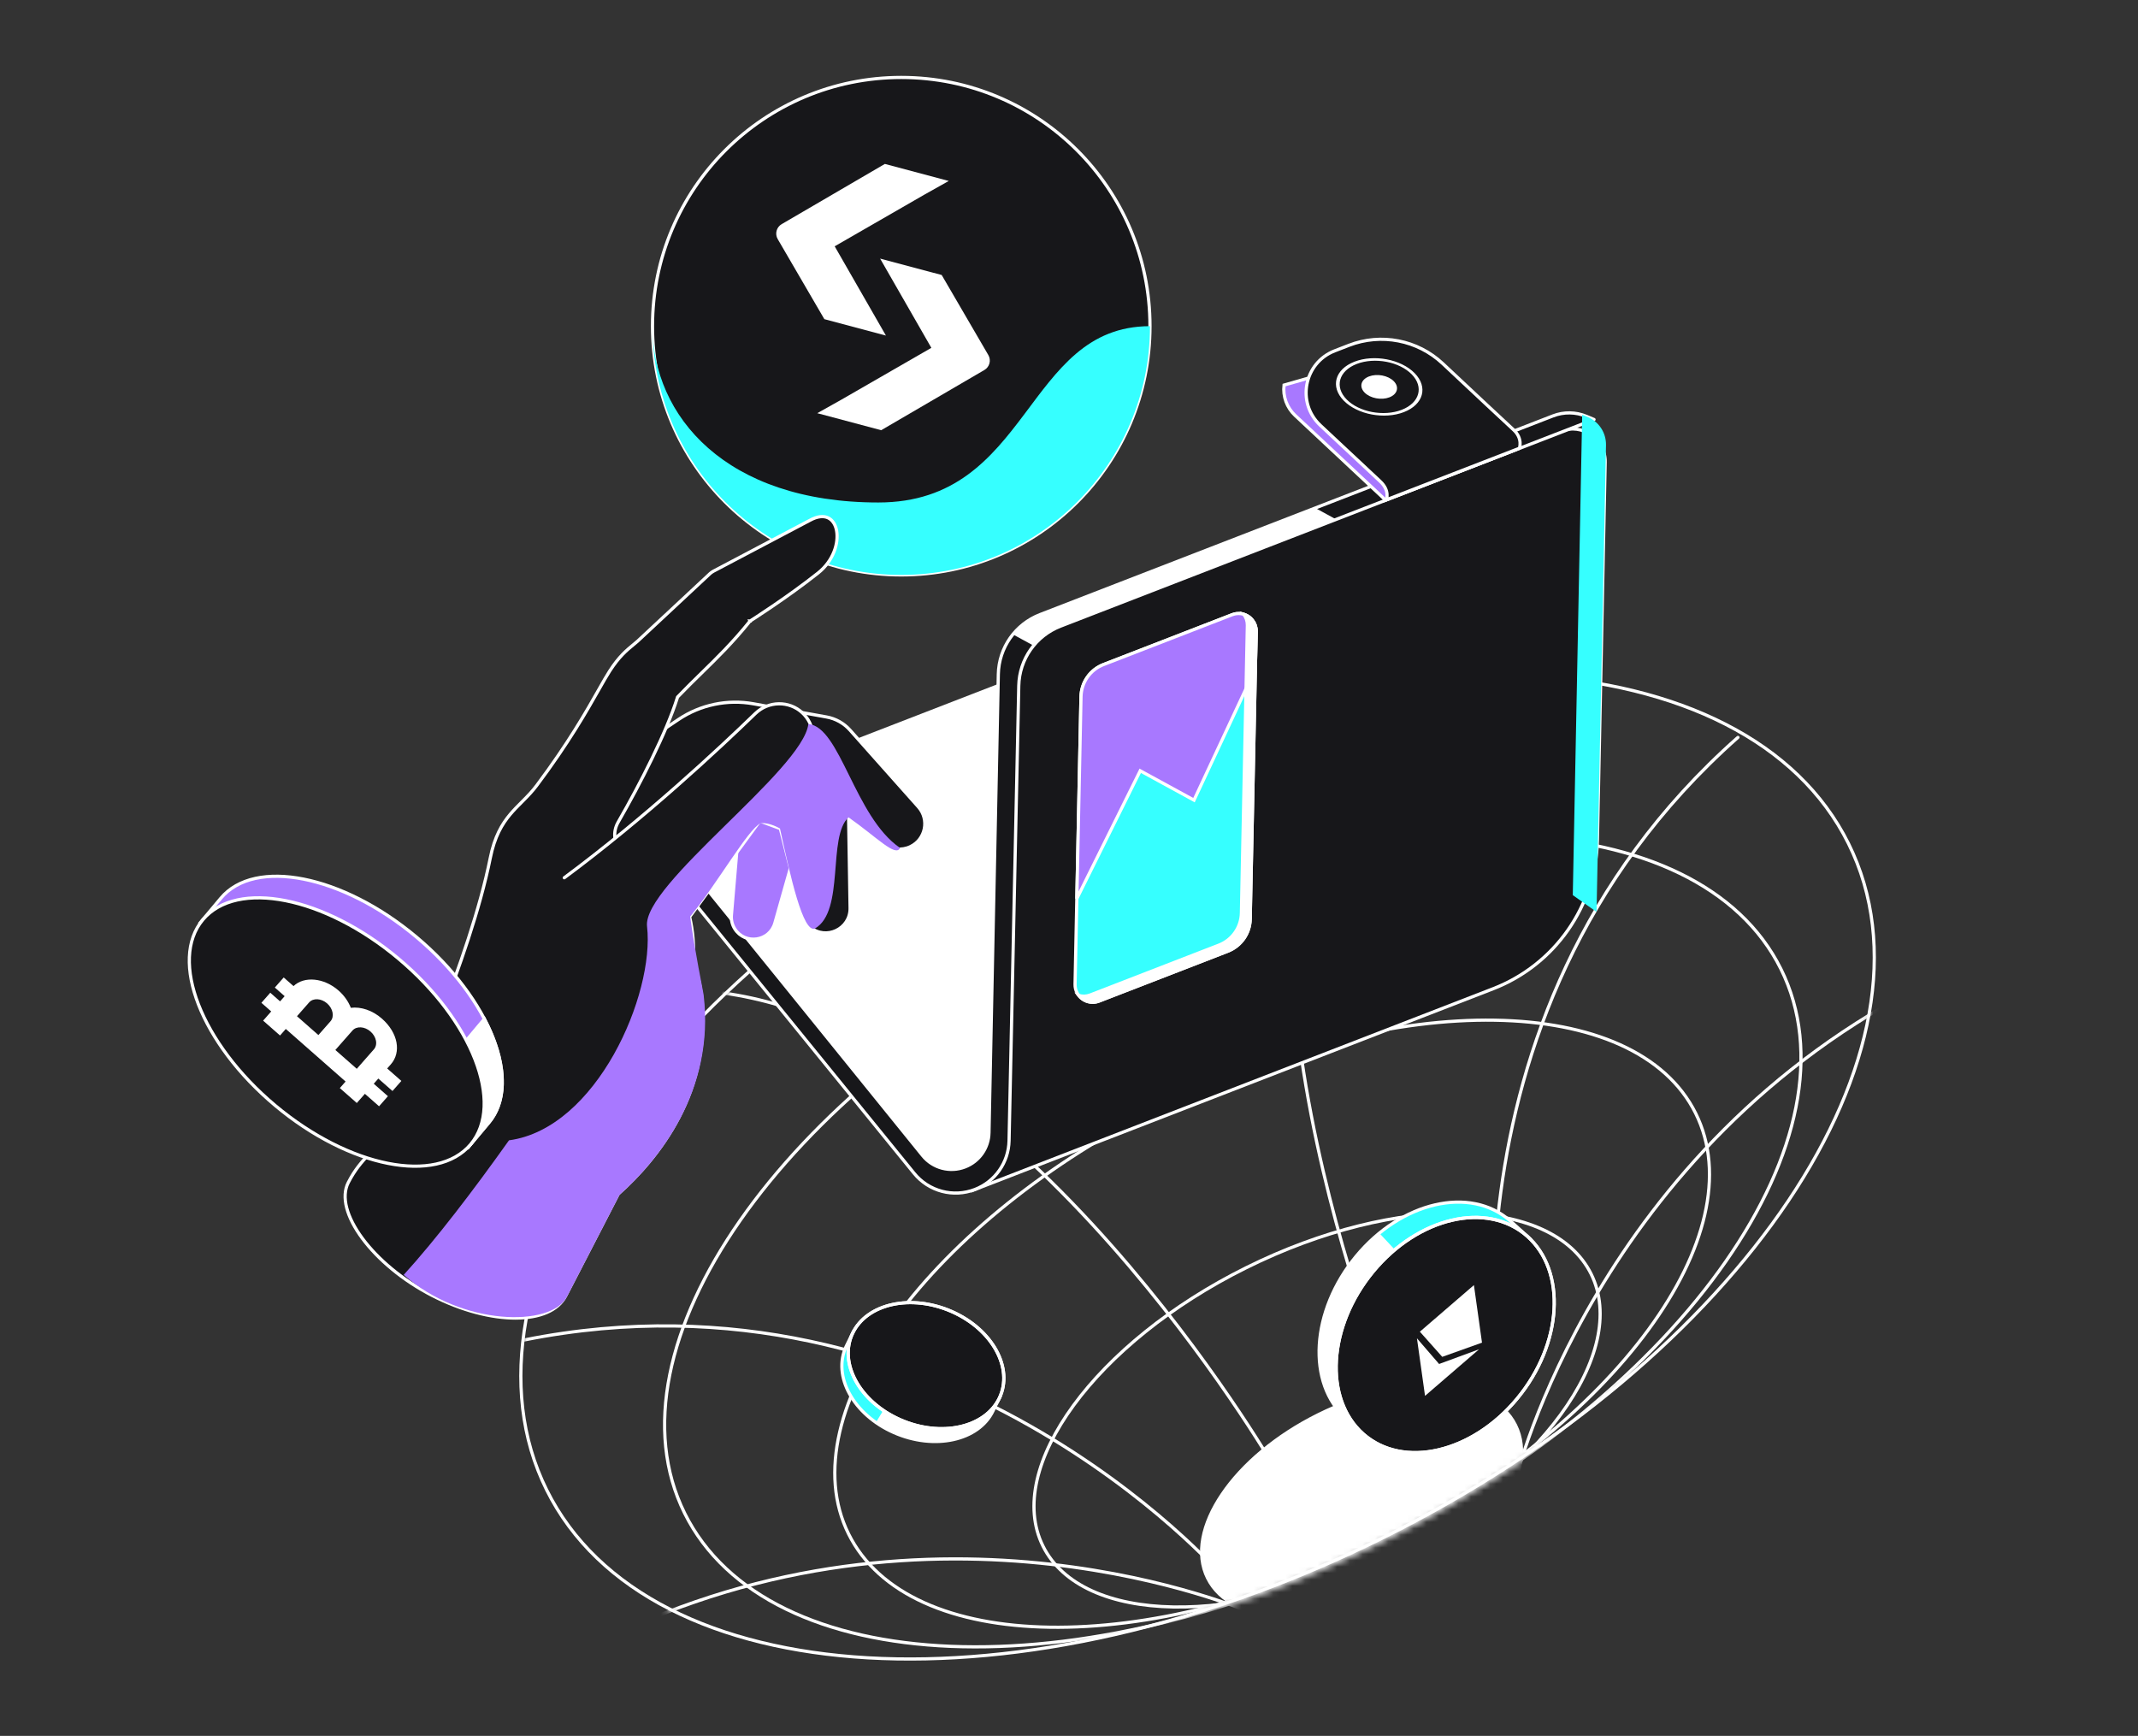 <svg width="335" height="272" viewBox="0 0 335 272" fill="none" xmlns="http://www.w3.org/2000/svg">
<rect x="0" y="0" width="335" height="272" fill="#333333" stroke="none"/>
<mask id="mask0_32092_134399" style="mask-type:luminance" maskUnits="userSpaceOnUse" x="81" y="105" width="213" height="156">
<path d="M158.663 124.598C215.254 96.5 273.552 100.179 289.594 132.488C305.636 164.797 273.309 213.426 216.719 241.524C160.128 269.622 101.793 265.961 85.77 233.69C69.746 201.419 102.035 152.715 158.663 124.598Z" fill="white"/>
</mask>
<g mask="url(#mask0_32092_134399)">
<path d="M113.407 155.61C160.402 162.127 199.554 229.719 199.554 229.719" stroke="white" stroke-width="0.5" stroke-linecap="round" stroke-linejoin="round"/>
<path d="M209.815 107.742C188.495 148.215 218.865 220.131 218.865 220.131" stroke="white" stroke-width="0.5" stroke-linecap="round" stroke-linejoin="round"/>
<path d="M82.145 209.963C147.815 196.835 191.286 246.682 191.286 246.682" stroke="white" stroke-width="0.5" stroke-linecap="round" stroke-linejoin="round"/>
<path d="M94.302 257.127C146.64 231.14 195.735 252.588 195.735 252.588" stroke="white" stroke-width="0.5" stroke-linecap="round" stroke-linejoin="round"/>
<path d="M302.408 153.799C250.07 179.786 237.481 231.861 237.481 231.861" stroke="white" stroke-width="0.5" stroke-linecap="round" stroke-linejoin="round"/>
<path d="M272.32 115.538C222.197 159.903 235.601 224.679 235.601 224.679" stroke="white" stroke-width="0.5" stroke-linecap="round" stroke-linejoin="round"/>
<path d="M182.279 173.116C218.942 154.912 256.292 155.521 265.693 174.453C275.093 193.386 253.001 223.509 216.338 241.713C179.674 259.916 142.379 259.323 132.962 240.357C123.544 221.39 145.84 191.208 182.279 173.116Z" stroke="white" stroke-width="0.5" stroke-linejoin="round"/>
<path d="M195.277 198.639C219 186.86 243.194 187.305 249.308 199.619C255.422 211.933 241.153 231.475 217.43 243.254C193.706 255.033 169.548 254.598 163.423 242.262C157.298 229.926 171.7 210.345 195.277 198.639Z" stroke="white" stroke-width="0.5" stroke-linejoin="round"/>
<path d="M169.739 147.361C217.186 123.803 266.131 125.817 279.047 151.83C291.962 177.843 263.982 218.053 216.536 241.611C169.089 265.169 120.217 263.177 107.277 237.117C94.338 211.056 122.584 170.774 169.739 147.361Z" stroke="white" stroke-width="0.5" stroke-linejoin="round"/>
<path d="M206.553 221.677C219.884 215.058 233.719 215.771 237.467 223.319C241.215 230.867 233.42 242.321 220.089 248.94C206.758 255.559 192.942 254.789 189.213 247.278C185.484 239.768 193.259 228.277 206.553 221.677Z" fill="white" stroke="white" stroke-width="0.5" stroke-linejoin="round"/>
</g>
<path d="M158.74 124.558C215.03 96.609 273.655 99.995 289.633 132.176C305.611 164.356 272.854 213.069 216.564 241.018C160.274 268.967 101.611 265.598 85.652 233.456C69.693 201.313 102.412 152.525 158.74 124.558Z" stroke="white" stroke-width="0.5" stroke-linejoin="round"/>
<path d="M104.271 127.632C106.687 126.696 175.203 100.155 175.203 100.155L238.685 149.278L145.792 185.262L102.842 130.191C102.842 130.191 102.401 128.357 104.271 127.632Z" fill="white" stroke="white" stroke-width="0.5"/>
<path d="M159.461 107.156C159.614 103.072 162.182 99.47 165.993 97.994L244.548 67.564C247.944 66.249 251.589 68.801 251.514 72.442L250.299 131.592C250.086 141.964 243.631 151.182 233.957 154.929L152.69 186.41L156.774 178.907L159.461 107.156Z" fill="#17171A" stroke="white" stroke-width="0.5"/>
<path d="M169.382 109.161C169.428 106.927 170.818 104.941 172.902 104.134L193.072 96.32C194.902 95.612 196.865 96.987 196.824 98.948L195.892 144.023C195.846 146.257 194.456 148.243 192.372 149.05L172.202 156.863C170.372 157.572 168.409 156.197 168.45 154.236L169.382 109.161Z" fill="#36FFFF" stroke="white" stroke-width="0.5"/>
<path fill-rule="evenodd" clip-rule="evenodd" d="M196.703 104.779L187.086 125.377L178.66 120.777L168.727 140.807L169.381 109.161C169.427 106.926 170.818 104.941 172.902 104.134L193.072 96.32C194.901 95.612 196.864 96.987 196.824 98.948L196.703 104.779Z" fill="#A878FF"/>
<path d="M196.703 104.779L196.93 104.885L196.952 104.837L196.953 104.784L196.703 104.779ZM187.086 125.377L186.966 125.597L187.199 125.724L187.312 125.483L187.086 125.377ZM178.66 120.777L178.78 120.557L178.552 120.433L178.436 120.666L178.66 120.777ZM168.727 140.807L168.477 140.802L168.951 140.918L168.727 140.807ZM169.381 109.161L169.631 109.166L169.381 109.161ZM172.902 104.134L172.992 104.367L172.902 104.134ZM193.072 96.32L193.162 96.554L193.072 96.32ZM196.824 98.948L197.074 98.953L196.824 98.948ZM196.477 104.673L186.859 125.271L187.312 125.483L196.93 104.885L196.477 104.673ZM187.205 125.158L178.78 120.557L178.54 120.996L186.966 125.597L187.205 125.158ZM178.436 120.666L168.503 140.696L168.951 140.918L178.884 120.888L178.436 120.666ZM168.977 140.812L169.631 109.166L169.131 109.156L168.477 140.802L168.977 140.812ZM169.631 109.166C169.675 107.033 171.003 105.137 172.992 104.367L172.811 103.901C170.633 104.744 169.179 106.82 169.131 109.156L169.631 109.166ZM172.992 104.367L193.162 96.554L192.981 96.087L172.811 103.901L172.992 104.367ZM193.162 96.554C194.825 95.909 196.611 97.159 196.574 98.943L197.074 98.953C197.118 96.814 194.977 95.314 192.981 96.087L193.162 96.554ZM196.574 98.943L196.453 104.774L196.953 104.784L197.074 98.953L196.574 98.943Z" fill="white"/>
<path fill-rule="evenodd" clip-rule="evenodd" d="M169.019 155.974C169.728 156.891 170.994 157.331 172.201 156.863L192.371 149.05C194.455 148.243 195.846 146.257 195.892 144.023L196.824 98.948C196.851 97.645 195.993 96.6 194.877 96.254C195.243 96.727 195.46 97.326 195.447 97.993L194.515 143.067C194.468 145.302 193.078 147.287 190.994 148.094L170.824 155.908C170.21 156.145 169.582 156.149 169.019 155.974Z" fill="white"/>
<path d="M172.201 156.863L172.111 156.63L172.201 156.863ZM169.019 155.974L169.093 155.735L168.336 155.501L168.821 156.127L169.019 155.974ZM192.371 149.05L192.461 149.283L192.371 149.05ZM195.892 144.023L195.642 144.018L195.892 144.023ZM196.824 98.948L197.074 98.953L196.824 98.948ZM194.877 96.254L194.951 96.016L194.195 95.781L194.679 96.407L194.877 96.254ZM195.447 97.993L195.696 97.998L195.696 97.998L195.447 97.993ZM194.515 143.067L194.265 143.062L194.515 143.067ZM190.994 148.094L191.084 148.328L190.994 148.094ZM170.824 155.908L170.734 155.675L170.824 155.908ZM172.111 156.63C171.014 157.055 169.863 156.657 169.216 155.821L168.821 156.127C169.593 157.125 170.974 157.607 172.291 157.097L172.111 156.63ZM192.281 148.817L172.111 156.63L172.291 157.097L192.461 149.283L192.281 148.817ZM195.642 144.018C195.598 146.151 194.27 148.046 192.281 148.817L192.461 149.283C194.64 148.439 196.094 146.364 196.142 144.028L195.642 144.018ZM196.574 98.943L195.642 144.018L196.142 144.028L197.074 98.953L196.574 98.943ZM194.803 96.493C195.82 96.808 196.598 97.759 196.574 98.943L197.074 98.953C197.103 97.531 196.166 96.392 194.951 96.016L194.803 96.493ZM194.679 96.407C195.011 96.836 195.209 97.38 195.197 97.987L195.696 97.998C195.711 97.272 195.474 96.617 195.075 96.101L194.679 96.407ZM195.197 97.987L194.265 143.062L194.765 143.072L195.696 97.998L195.197 97.987ZM194.265 143.062C194.221 145.195 192.893 147.091 190.904 147.861L191.084 148.328C193.263 147.484 194.716 145.408 194.765 143.072L194.265 143.062ZM190.904 147.861L170.734 155.675L170.914 156.141L191.084 148.328L190.904 147.861ZM170.734 155.675C170.175 155.891 169.604 155.894 169.093 155.735L168.945 156.213C169.56 156.404 170.246 156.4 170.914 156.141L170.734 155.675Z" fill="white"/>
<path d="M143.235 183.854L104.057 135.643C102.731 134.012 102.231 131.86 102.702 129.811L102.98 128.598C102.966 129.914 103.804 130.764 104.558 131.657C105.197 132.412 135.31 169.634 144.567 181.077C146.167 183.054 148.854 183.765 151.225 182.846C153.438 181.989 154.914 179.881 154.962 177.508L156.426 105.64C156.51 101.49 159.092 97.802 162.963 96.303L243.334 65.17C245.024 64.515 246.903 64.539 248.576 65.237L249.766 65.733L166.167 98.117C162.3 99.615 159.719 103.298 159.63 107.444L158.108 178.751C158.035 182.143 155.924 185.157 152.76 186.382C149.373 187.694 145.526 186.673 143.235 183.854Z" fill="#17171A" stroke="white" stroke-width="0.5" stroke-linejoin="round"/>
<path d="M247.91 64.986L248.723 65.316C250.52 66.047 251.681 67.81 251.642 69.75L250.16 142.885L246.438 140.264L247.91 64.986Z" fill="#36FFFF"/>
<path fill-rule="evenodd" clip-rule="evenodd" d="M161.951 101.171L158.704 99.401C159.804 98.045 161.256 96.965 162.955 96.306L206.085 79.599L209.362 81.385L166.167 98.118C164.485 98.769 163.047 99.834 161.951 101.171Z" fill="white"/>
<path d="M202.932 65.1C201.629 63.88 200.983 62.112 201.193 60.339L216.039 56.084C218.606 55.348 221.37 55.999 223.339 57.802L237.262 70.553L217.102 78.362L202.932 65.1Z" fill="#A878FF" stroke="white" stroke-width="0.5"/>
<path d="M206.877 66.646C203.101 63.107 204.318 56.839 209.143 54.97L211.361 54.111C216.403 52.158 222.115 53.269 226.058 56.969C230.691 61.316 236.267 66.541 237.134 67.326C238.656 68.703 238.072 70.24 238.072 70.24L217.216 78.318C217.216 78.318 217.844 76.895 216.249 75.416C215.451 74.676 211.062 70.567 206.877 66.646Z" fill="#17171A" stroke="white" stroke-width="0.5"/>
<ellipse cx="5.714" cy="5.283" rx="5.714" ry="5.283" transform="matrix(0.932 -0.361 0.7 0.714 207.079 58.915)" fill="#17171A" stroke="white" stroke-width="0.5"/>
<ellipse cx="2.207" cy="2.04" rx="2.207" ry="2.04" transform="matrix(0.932 -0.361 0.7 0.714 212.619 59.963)" fill="white" stroke="white" stroke-width="0.5"/>
<path d="M239.588 193.997L213.924 224.955C213.924 224.955 211.93 223.155 210.949 222.292C204.714 216.807 205.401 205.417 212.484 196.851C219.567 188.286 230.364 185.788 236.599 191.273C238.268 192.742 239.588 193.997 239.588 193.997Z" fill="#36FFFF" stroke="white" stroke-width="0.5"/>
<path fill-rule="evenodd" clip-rule="evenodd" d="M216.126 193.221L228.914 206.873L213.924 224.955C213.924 224.955 211.929 223.155 210.949 222.292C204.714 216.807 205.401 205.417 212.484 196.851C213.615 195.484 214.84 194.272 216.126 193.221Z" fill="white"/>
<ellipse cx="15.036" cy="20.125" rx="15.036" ry="20.125" transform="matrix(0.751 0.661 -0.637 0.771 227.976 183.74)" fill="#17171A" stroke="white" stroke-width="0.5"/>
<ellipse cx="15.036" cy="20.125" rx="15.036" ry="20.125" transform="matrix(0.751 0.661 -0.637 0.771 227.976 183.74)" stroke="white" stroke-width="0.5"/>
<path d="M232.213 210.385L230.946 201.367L222.476 208.668L225.984 212.609L232.213 210.385Z" fill="white"/>
<path d="M222.019 209.705L223.286 218.724L231.756 211.422L225.491 213.727L222.019 209.705Z" fill="white"/>
<path d="M133.738 208.663L156.689 218.843C156.689 218.843 155.945 220.347 155.593 221.082C153.352 225.758 146.391 227.274 140.044 224.468C133.696 221.662 130.367 215.597 132.607 210.921C133.208 209.668 133.738 208.663 133.738 208.663Z" fill="#36FFFF" stroke="white" stroke-width="0.5"/>
<path fill-rule="evenodd" clip-rule="evenodd" d="M137.246 222.894L143.284 212.897L156.69 218.843C156.69 218.843 155.946 220.347 155.593 221.082C153.353 225.758 146.391 227.274 140.044 224.468C139.031 224.02 138.095 223.489 137.246 222.894Z" fill="white"/>
<ellipse cx="9.388" cy="12.566" rx="9.388" ry="12.566" transform="matrix(0.432 -0.902 0.915 0.404 129.541 217.379)" fill="#17171A" stroke="white" stroke-width="0.5"/>
<ellipse cx="9.388" cy="12.566" rx="9.388" ry="12.566" transform="matrix(0.432 -0.902 0.915 0.404 129.541 217.379)" stroke="white" stroke-width="0.5"/>
<path d="M141.214 90.085C162.739 90.085 180.189 72.635 180.189 51.11C180.189 29.585 162.739 12.135 141.214 12.135C119.689 12.135 102.239 29.585 102.239 51.11C102.239 72.635 119.689 90.085 141.214 90.085Z" fill="#17171A" stroke="white" stroke-width="0.5"/>
<path d="M141.214 90.085C162.739 90.085 180.189 72.635 180.189 51.11C160.515 51.11 161.521 78.736 137.621 78.736C113.722 78.736 102.239 65.208 102.239 51.11C102.239 72.635 119.689 90.085 141.214 90.085Z" fill="#36FFFF"/>
<path fill-rule="evenodd" clip-rule="evenodd" d="M129.166 50.009L138.814 52.58L130.786 38.594L144.849 30.495L148.662 28.354L138.648 25.686L122.474 35.125C121.658 35.6 121.382 36.648 121.858 37.464L129.166 50.009ZM137.905 40.52L137.831 40.5L137.905 40.519L137.905 40.52ZM137.905 40.52L145.932 54.504L131.869 62.604L128.056 64.745L138.07 67.413L154.244 57.975C155.06 57.499 155.336 56.452 154.861 55.636L147.552 43.09L137.905 40.52Z" fill="white"/>
<path d="M101.966 118.565L80.479 128.572L88.742 138.332L106.787 126.35L115.663 130.91L114.603 143.391C114.538 144.156 114.727 144.92 115.142 145.566C116.762 148.085 120.598 147.515 121.413 144.632L125.377 130.626C125.949 128.607 125.204 126.445 123.51 125.206L116.354 119.975C112.173 116.919 106.66 116.379 101.966 118.565Z" fill="#A878FF" stroke="white" stroke-width="0.5" stroke-linejoin="round"/>
<path d="M102.801 118.014L80.096 129.632L91.763 137.136L110.884 125.635L122.268 129.833L125.673 143.289C125.869 144.061 126.301 144.752 126.908 145.267C129.414 147.39 133.254 145.572 133.2 142.288L132.955 127.265C132.922 125.222 131.722 123.38 129.868 122.523L119.388 117.681C114.102 115.238 107.985 115.361 102.801 118.014Z" fill="#17171A" stroke="white" stroke-width="0.5" stroke-linejoin="round"/>
<path d="M106.313 112.736L80.705 129.9L90.355 140.518L105.522 127.264C109.612 123.691 114.964 121.909 120.379 122.318L124.289 122.613C125.763 122.725 127.169 123.273 128.329 124.189L138.473 132.197C139.661 133.134 141.278 133.315 142.643 132.664C145.03 131.526 145.658 128.416 143.9 126.441L133.186 114.402C132.229 113.326 130.939 112.603 129.523 112.348L118.061 110.281C113.975 109.544 109.762 110.424 106.313 112.736Z" fill="#17171A" stroke="white" stroke-width="0.5" stroke-linejoin="round"/>
<path d="M117.687 97.51L117.553 97.299L117.518 97.321L117.492 97.353C114.815 100.678 112.437 103.004 109.96 105.426C108.748 106.611 107.513 107.819 106.208 109.178L106.167 109.221L106.15 109.277C104.44 114.757 100.343 122.772 96.879 128.79C95.951 130.402 96.259 132.001 97.203 133.678C98.021 135.132 99.342 136.691 100.815 138.429C101.027 138.679 101.242 138.933 101.459 139.191C104.93 143.309 109.018 148.52 109.91 156.006C111.701 171.015 102.984 181.617 96.904 187.047L96.87 187.078L96.849 187.119C94.66 191.379 93.689 193.25 92.721 195.117L92.718 195.122C91.751 196.988 90.784 198.851 88.606 203.091C87.445 205.349 84.581 206.533 80.772 206.535C76.978 206.536 72.322 205.359 67.713 202.991C63.106 200.624 59.213 197.33 56.78 194.047C55.563 192.405 54.718 190.775 54.326 189.272C53.934 187.77 53.998 186.411 54.575 185.289C55.625 183.245 56.662 182.107 57.837 180.818C58.013 180.625 58.192 180.428 58.375 180.224C59.783 178.656 61.373 176.706 63.332 172.79L63.332 172.79L63.336 172.782L63.109 172.678C63.336 172.782 63.336 172.782 63.336 172.782L63.336 172.781L63.338 172.778L63.343 172.766L63.366 172.717C63.385 172.674 63.415 172.61 63.453 172.525C63.529 172.357 63.642 172.107 63.786 171.784C64.074 171.139 64.489 170.199 64.997 169.022C66.013 166.667 67.401 163.364 68.887 159.566C71.858 151.974 75.23 142.393 76.815 134.47C77.488 131.103 78.647 129.142 79.955 127.588C80.522 126.916 81.116 126.32 81.722 125.714C81.821 125.614 81.92 125.514 82.02 125.414C82.725 124.704 83.436 123.965 84.102 123.076C89.065 116.459 91.94 111.386 93.826 108.057C94.504 106.86 95.055 105.889 95.529 105.152C96.998 102.868 98.202 101.878 99.239 101.027C99.466 100.84 99.684 100.66 99.896 100.475L99.896 100.475L99.902 100.469L111.275 89.859C111.428 89.726 111.594 89.609 111.771 89.511C111.771 89.511 111.772 89.511 111.773 89.51L126.872 81.546L126.877 81.543C128.123 80.853 129.086 80.824 129.763 81.148C130.443 81.475 130.909 82.194 131.085 83.159C131.436 85.092 130.587 87.878 128.192 89.779C125.736 91.728 123.077 93.608 121.03 95.001C120.007 95.698 119.137 96.273 118.524 96.673C118.217 96.873 117.974 97.03 117.808 97.136C117.765 97.164 117.726 97.189 117.694 97.21C117.664 97.229 117.639 97.245 117.618 97.258L117.57 97.289L117.557 97.296L117.554 97.298L117.554 97.299L117.553 97.299L117.687 97.51Z" fill="#17171A" stroke="white" stroke-width="0.5"/>
<path d="M76.425 164.735C76.425 164.735 70.647 150.717 88.417 137.539C101.051 128.17 112.685 117.301 118.355 111.8C120.394 109.821 123.639 109.757 125.72 111.691C127.666 113.5 127.951 116.478 126.382 118.622L108.057 143.667C112.199 161.318 94.426 176.626 94.426 176.626L76.425 164.735Z" fill="#17171A"/>
<path d="M94.425 176.627C94.425 176.627 112.199 161.319 108.057 143.668L126.382 118.623C127.951 116.479 127.666 113.501 125.72 111.692V111.692C123.639 109.758 120.394 109.822 118.355 111.801C112.685 117.302 101.051 128.171 88.417 137.54" stroke="white" stroke-width="0.5" stroke-linecap="round" stroke-linejoin="round"/>
<g style="mix-blend-mode:lighten">
<path d="M101.384 145.151C100.629 138.603 125.778 120.684 126.662 113.451C131.666 113.861 133.869 127.948 141.025 132.863C140.344 134.364 137.397 131.186 132.957 128.071C129.62 131.1 132.408 142.716 127.719 145.478C125.826 146.351 123.821 137.186 122.213 129.824C122.213 129.824 120.53 128.813 119.163 128.997C117.111 130.069 112.65 138.069 108.138 143.625C108.873 149.094 110.188 155.367 110.248 155.868C112.052 170.997 103.174 181.783 97.07 187.234C92.693 195.754 93.188 194.719 88.827 203.206C86.377 207.975 72.38 207.819 63.255 199.766C68.375 194.129 74.16 186.547 79.753 178.681C93.507 176.832 102.609 155.784 101.384 145.151Z" fill="#A878FF"/>
</g>
<path d="M31.377 144.591C31.377 144.591 32.641 143.083 34.606 140.739C39.935 134.382 53.651 137.103 65.243 146.821C76.835 156.539 81.909 169.569 76.581 175.926L73.351 179.778L31.377 144.591Z" fill="#A878FF" stroke="white" stroke-width="0.5"/>
<g style="mix-blend-mode:multiply">
<path fill-rule="evenodd" clip-rule="evenodd" d="M75.901 159.664L73.045 163.07L45.107 156.099L73.353 179.778L76.582 175.925C79.742 172.157 79.245 166.043 75.901 159.664Z" fill="white"/>
<path d="M75.901 159.664L75.709 159.503L75.949 159.217L76.122 159.548L75.901 159.664ZM73.045 163.07L73.237 163.231L73.136 163.351L72.984 163.313L73.045 163.07ZM45.107 156.099L44.947 156.291L45.168 155.857L45.107 156.099ZM73.353 179.778L73.545 179.938L73.384 180.13L73.192 179.969L73.353 179.778ZM76.582 175.925L76.391 175.765L76.582 175.925ZM76.092 159.824L73.237 163.231L72.853 162.91L75.709 159.503L76.092 159.824ZM72.984 163.313L45.047 156.342L45.168 155.857L73.106 162.828L72.984 163.313ZM73.192 179.969L44.947 156.291L45.268 155.908L73.514 179.586L73.192 179.969ZM76.774 176.086L73.545 179.938L73.162 179.617L76.391 175.765L76.774 176.086ZM76.122 159.548C79.48 165.953 80.034 172.197 76.774 176.086L76.391 175.765C79.449 172.117 79.009 166.132 75.679 159.78L76.122 159.548Z" fill="white"/>
</g>
<path d="M62.417 150.199C74.007 159.916 79.083 172.946 73.754 179.304C68.425 185.661 54.708 182.938 43.117 173.221C31.526 163.505 26.45 150.474 31.78 144.117C37.109 137.759 50.826 140.482 62.417 150.199Z" fill="#17171A" stroke="white" stroke-width="0.5"/>
<g clip-path="url(#clip0_32092_134399)">
<path d="M54.971 157.916C54.582 156.911 53.914 155.967 53.038 155.202C50.751 153.199 47.661 152.923 45.99 154.514L43.758 152.552L42.378 154.139L44.601 156.094L43.886 156.907L41.664 154.953L40.284 156.541L42.497 158.486L40.923 160.276L43.572 162.605L44.781 161.23L54.149 169.469L52.94 170.844L55.601 173.184L57.175 171.395L59.394 173.346L60.783 171.767L58.564 169.815L59.279 169.003L61.498 170.954L62.887 169.374L60.668 167.423C60.668 167.423 60.689 167.4 61.246 166.765C62.897 164.888 62.398 161.859 59.833 159.603C58.386 158.33 56.569 157.714 54.971 157.916ZM58.905 163.048C59.01 163.579 58.892 164.073 58.585 164.425L55.903 167.475L52.547 164.524L55.23 161.474C55.869 160.752 57.13 160.823 58.051 161.63C58.494 162.019 58.801 162.525 58.905 163.048ZM51.79 160.024L49.889 162.186L46.533 159.235L48.435 157.073C49.074 156.351 50.335 156.422 51.256 157.229C52.182 158.04 52.422 159.3 51.79 160.024Z" fill="white"/>
</g>
<defs>
<clipPath id="clip0_32092_134399">
<rect width="12.993" height="25.474" fill="white" transform="translate(39.692 158.575) rotate(-48.67)"/>
</clipPath>
</defs>
</svg>
